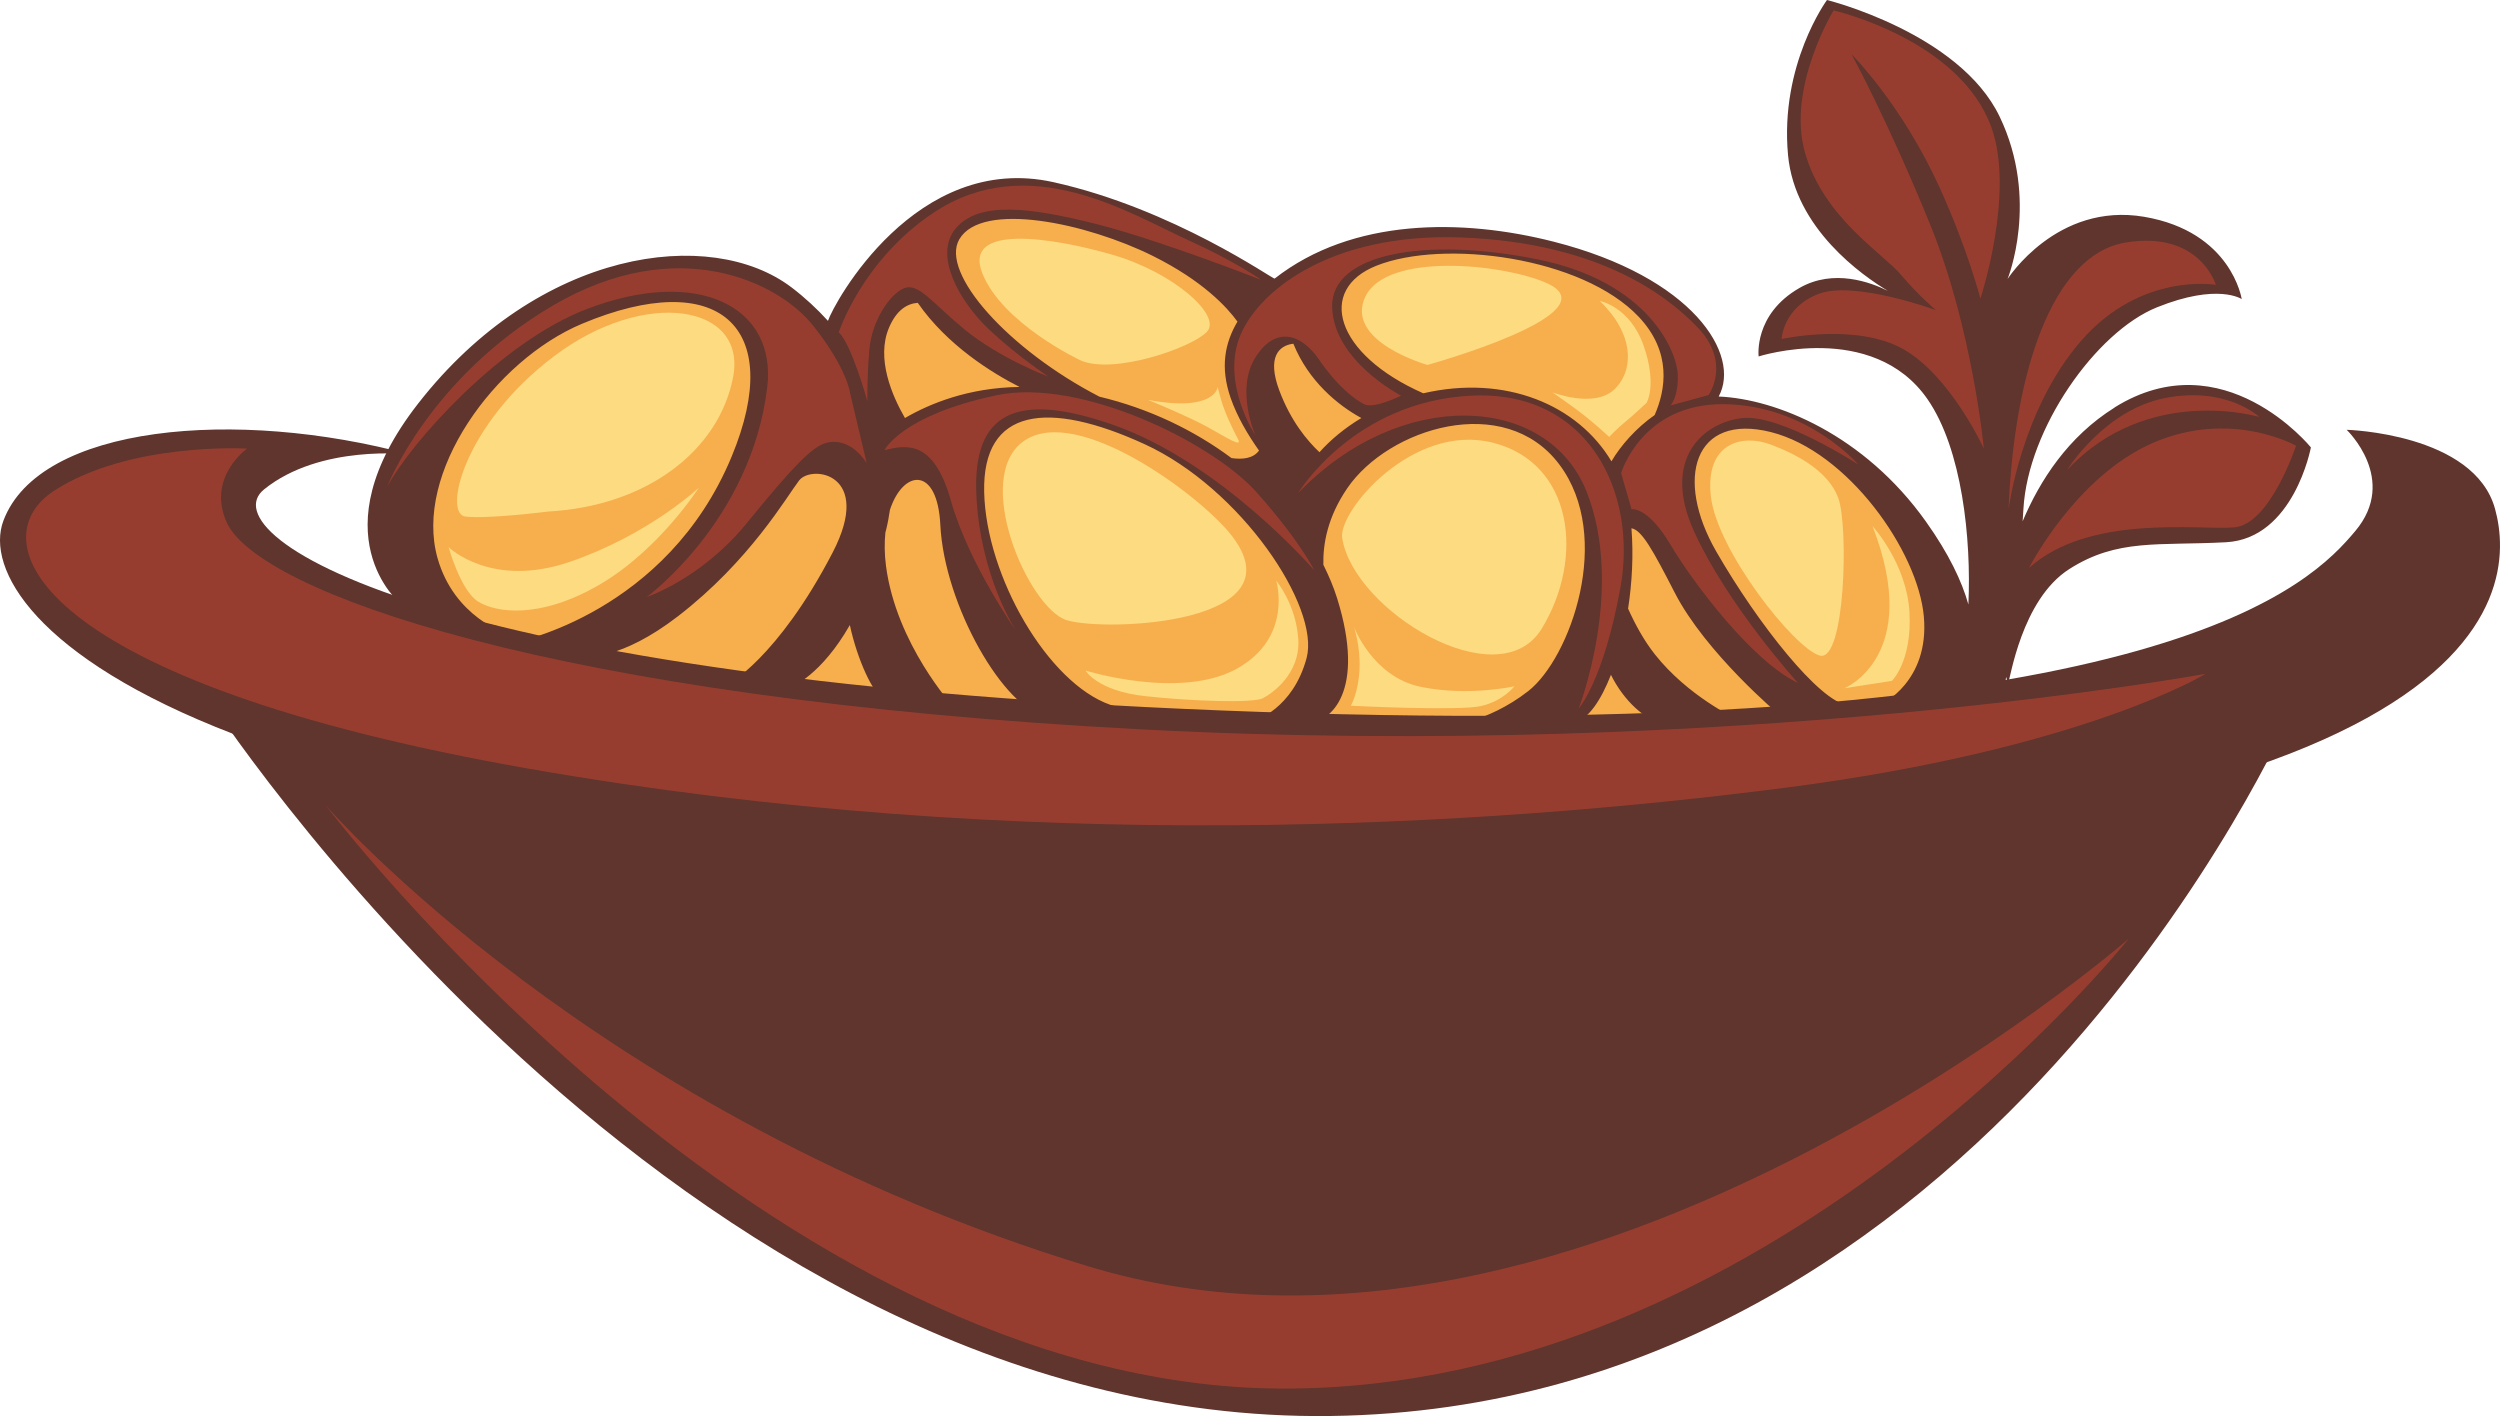 <svg id="_Слой_2" xmlns="http://www.w3.org/2000/svg" width="1080" height="611.74" viewBox="0 0 1080 611.74"><g id="All_food10_79007962"><g id="All_food10_79007962-2"><path d="M279.62 288.47s-74.61-12.01-88.56-19.9c-13.95-7.9-23.32-56.97-3.47-91.64 19.86-34.67 86.75-59.45 114.33-57.33 27.58 2.12 58.57 32.9 58.57 32.9.0.0 44-62.59 59.01-68.41 15.01-5.81 71.73 6.59 94.06 19.78 22.33 13.18 37.87 30.63 37.87 30.63.0.0 19.98-29.2 73.64-30.41 53.66-1.21 101.19 30.57 108.35 42.73 7.16 12.16 2.06 30.07 2.06 30.07.0.0 42.62-2.33 72.2 27.12 29.58 29.45 32.02 95.82 32.02 95.82.0.0-120.27 18.42-253.89 14.59-133.62-3.83-306.19-25.95-306.19-25.95z" fill="#f7ae4c"/><path d="M177.03 196.33s-38.65-4.6-62.98 15.11c-24.33 19.71 73.54 85.95 448.22 96.66 374.68 10.71 436.47-56.39 455.23-78.71 18.76-22.33-3.75-43.72-3.75-43.72.0.0 55.1 1.49 64.1 34.14 9.9 35.9 6.25 153.17-492.01 156.2C87.59 379.04-14.1 266.34 1.48 224.93c15.57-41.42 100.75-48.81 175.55-28.6z" fill="#5f352d"/><path d="M88.53 299.62S290.89 615.37 574.7 611.71c283.49-3.66 414.34-302.29 414.34-302.29.0.0-416.14 102.47-900.51-9.8z" fill="#5f352d"/><path d="M106.77 193.8s-51-2.96-83.55 18.31c-32.55 21.27-9.14 82.34 205.09 119.94 214.23 37.6 413.54 24.89 542.56 8.3 129.02-16.6 181.96-49.28 181.96-49.28.0.0-202.88 37.43-459.23 24.05-256.35-13.38-382.68-59.81-395.75-89.63-8.54-19.48 8.91-31.69 8.91-31.69z" fill="#973d30"/><path d="M140.56 347.73s190.27 251.37 413.22 252.14c210.64.72 365.87-194.42 365.87-194.42.0.0-236.19 206.55-449.67 141.56-213.48-65-329.42-199.27-329.42-199.27z" fill="#973d30"/><g><path d="M221.13 274.61c.22.07.37.11.37.11l-.37-.11z" fill="#5f352d"/><path d="M517.39 311.85s-2.31.05-5.99.1c4.08.25 5.99-.1 5.99-.1z" fill="#5f352d"/><path d="M913.5 176.07c-20.05 12.51-32.28 31.47-39.72 49.12.12-1.79.24-3.58.34-5.34 1.96-34.72 31.29-76.45 57.67-87.08 26.37-10.63 36.63-3.56 36.63-3.56.0.0-4.34-29.1-42.11-35.55-37.77-6.45-59.04 26.88-59.04 26.88.0.0 13.91-34.08-3.44-70.19C846.48 14.22 789.26.0 789.26.0c0 0-20.47 27.84-16.83 67 2.96 31.74 32.16 52.08 43.13 58.66-7.38-3.7-23.42-9.71-38.15-1.28-19.93 11.4-17.68 29.6-17.68 29.6.0.0 49.2-15.71 72.92 18.43 14.97 21.55 19 60.41 17.69 88.73-2.79-9.97-8.41-21.85-18.32-35.79-26.71-37.59-64.77-53.02-89.55-54.05 9.79-18.09-11.04-51.53-71.29-66.89-39.46-10.06-86.96-10.36-120.55 15.95-.54.42-43.67-30.11-95.48-41.65-59.5-13.26-95.04 52.49-97.47 59.9-4.7-5.16-9.92-10.03-15.75-14.46-35.02-26.59-109.13-16.7-161.29 50.18-44.16 56.62-7.67 86.41-7.67 86.41l48.13 13.86c-3-.89-24.86-8.15-32.06-33.39-10.47-36.72 24.56-85.47 62.39-101.34 58.63-24.59 88.12.75 64.63 57.4-28.02 67.58-93.16 80.13-93.16 80.13l30.43 6.16s14.7 1.81 39.53-17.32c31.11-23.97 47-51.71 52.35-58.67 5.35-6.96 32.27-3.11 14.48 31.16-23.74 45.71-45.5 57.15-45.5 57.15.0.0 18.97 3.55 25.73 1.7 2.48-.68 15.06-6.27 27.21-27.56 3.24 15.09 10.23 29.98 14.17 31.19 5.55 1.7 30.37 3.88 30.37 3.88.0.0-24.47-26.83-28.91-60.49-.71-5.38-.71-10.23-.27-14.61.12-.47.25-.89.37-1.36.68-2.75 1.17-5.54 1.58-8.34 5.73-17.52 20.52-19.09 21.78 6.44 1.71 34.64 27.51 79.69 45.94 82.92 14.41 2.53 46.06 2.44 59.22 2.27-5.81-.35-16.05-1.92-31.81-7.46-26.83-9.43-53.57-55.37-54.41-91.86-.83-36.48 27.54-39.86 69.27-20.73 41.73 19.14 75.94 70.38 70.02 92.42-5.92 22.04-22.33 26.97-22.33 26.97.0.0 11.05 1.58 22.06 1.33 11.01-.25 25.93-14.17 13.45-54.15-1.52-4.85-3.56-9.67-5.94-14.44-.19-8.91 1.72-20.5 10.36-33.12 17.76-25.95 67.88-41.69 91.54-10.28 23.66 31.41 4.67 83.85-13.37 97.95-18.03 14.1-36.36 15.42-36.36 15.42.0.0 43.15.85 56.85-2.19 5.34-1.19 10.8-8.95 15.22-20.25 5.66 11.48 15.24 19.78 21.49 20.33 8.28.73 32.08-1.64 32.08-1.64.0.0-20.41-9.58-34.58-27.51-4.75-6.01-8.57-13.05-11.59-19.77 1.73-11.17 2.37-23.13 1.46-34.72 4.48.76 9.17 9.28 18.7 27.83 13.44 26.16 45.26 52.82 45.26 52.82.0.0 41.23-2.76 29.27-4.31-11.97-1.55-38.42-34.72-56.57-66.25-18.16-31.53-9.63-60.01 23.6-51.64 33.23 8.38 63.58 51.5 66.06 79.73 2.48 28.23-18.41 37.83-18.41 37.83.0.0 14.68-.33 26.52-4.25.15-.05.31-.14.46-.2l26.12-1.31s.33-2.27.84-6.04c.4 1.59.73 2.54.91 2.35.9-.93 5.61-35.72 26.42-48.96 20.81-13.25 38.32-9.99 67.65-11.56 29.33-1.57 36.69-40.98 36.69-40.98.0.0-37.77-46.6-84.82-17.25zM498.11 110.6c21.6 10.76 32.03 22.19 36.47 28.33-5.49 9.27-7.52 19.8-2.95 32.97 2.79 8.05 7.44 15.92 12.27 22.75-2.48 3.38-7.04 3.94-11.88 3.25-16.19-12.05-35.63-21.42-57.05-26.53-39.2-20.22-69.03-53.45-60.54-68.01 9.72-16.65 55.02-7.03 83.68 7.24zm-107.17 69.99c-5.5-9.52-12.6-25.75-6.85-39.13 3.22-7.5 7.73-10.29 12.38-10.64 12.75 18.39 32.12 30.32 43.99 36.34-22.12.28-38.91 7.26-49.53 13.43zm179.07 14.77c-5.31-4.97-12.42-13.51-17.35-26.68-5.39-14.41-.23-19.45 6.07-20.2 6.52 16.13 19.24 26.62 29.38 32.1-7.32 4.4-13.36 9.48-18.1 14.77zm126.14 3.95c-14.51-24.35-45.65-37.64-81.3-29.41-38.32-16.91-45.96-44.86-20.28-55.1 29.1-11.61 88.93-3.83 113.38 22.08 14.45 15.32 11.6 31.61 6.86 42.42-7.89 5.51-14.57 13.03-18.67 20z" fill="#5f352d"/></g><path d="M236.78 220.99c42.62-2.33 73.74-26.3 79.9-57.93 6.16-31.62-38.05-38.84-77.3-9.21-39.25 29.63-48 68.16-38.34 69.31 9.66 1.15 35.74-2.17 35.74-2.17z" fill="#fcdb81"/><path d="M466.56 155.57s-33.4-15.67-42.15-37.38c-8.76-21.7 29.93-15.73 56.26-8.11 26.33 7.62 47.4 26.31 40.68 33.3-6.72 7-40.87 18.72-54.79 12.19z" fill="#fcdb81"/><path d="M531.6 230.76c-13.54-16.94-65.98-56-89.02-40.43-23.05 15.58 1.65 72.51 18.29 77.61 16.64 5.1 101.91 1.81 70.73-37.19z" fill="#fcdb81"/><path d="M668.16 122.28c-18.67-8.33-69.14-13.5-78.33 5.87-9.19 19.37 26.83 29.51 26.83 29.51.0.0 80.71-22.35 51.5-35.38z" fill="#fcdb81"/><path d="M579.82 232.42c-1.79-11.56 30.52-49.97 65.14-41.17 34.61 8.8 39.68 49.75 21.1 80.29-18.58 30.53-81.4-7.75-86.24-39.12z" fill="#fcdb81"/><path d="M764.73 191.97c-12.11-4.5-28.24-.73-25.64 22.48 2.59 23.21 35.91 65.58 47 68.75 11.08 3.17 12.49-55.72 8.09-67.94-4.41-12.22-19.03-19.42-29.44-23.29z" fill="#fcdb81"/><path d="M691.05 129.98s13.13 2.44 19.03 19.42c5.89 16.98 1.25 24.61 1.25 24.61.0.0-6.74 6.31-9.44 8.43-2.7 2.11-6.74 6.31-6.74 6.31.0.0-7.74-7.35-16.13-13.32l-8.4-5.97s18.06 7.12 26.81-1.29c8.76-8.41 8.4-24.14-6.38-38.18z" fill="#fcdb81"/><path d="M808.9 227.25s14.82 16.09 15.99 37.28c1.17 21.19-7.58 29.6-7.58 29.6l-20.58 3.2s34.1-13.77 12.17-70.09z" fill="#fcdb81"/><path d="M584.82 270.63s2.94 8.15 2.49 18.42c-.45 10.28-3.77 15.83-3.77 15.83.0.0 46.86 2.37 56.44.1 9.58-2.27 14.26-8.53 14.26-8.53.0.0-19.86 4.55-40.6.23-20.75-4.32-28.81-26.04-28.81-26.04z" fill="#fcdb81"/><path d="M468.93 289.67s5.02 8.79 25.72 11.06c20.7 2.27 46.87 3.05 50.95.9 4.08-2.15 16.28-10.63 15.25-25.67-1.03-15.03-9.52-25.11-9.52-25.11.0.0 7.44 24.47-17.03 38.03-24.47 13.56-65.37.79-65.37.79z" fill="#fcdb81"/><path d="M301.94 210.62s-17.28 27.08-43.09 42.04c-25.81 14.96-44.47 11.95-52.14 7.34-7.68-4.62-12.93-23.66-12.93-23.66.0.0 18.31 18.07 52.45 6.35 34.15-11.72 55.71-32.06 55.71-32.06z" fill="#fcdb81"/><path d="M495.86 172.71s17.37 7.14 25.73 11.74c8.36 4.6 15.35 9.24 13.2 5.18-2.16-4.06-5.77-11.51-7.27-16.95l-1.5-5.44s-1.13 10.98-30.16 5.47z" fill="#fcdb81"/><path d="M792.12 4.5s-20.35 33.31-12.37 61.42c7.98 28.11 33.66 43.5 41.59 52.91 7.55 8.96 15.03 15.17 15.03 15.17.0.0-35.17-12.9-50.64-7.07-15.47 5.82-16.07 19.53-16.07 19.53.0.0 31.96-7.11 52.41 4.29 20.45 11.4 34.94 43.02 34.94 43.02.0.0-4.86-51.91-23.32-97.12-18.47-45.21-33.79-73.16-33.79-73.16.0.0 21.6 21.42 38.02 57.55 12.19 26.81 17.61 47.97 17.61 47.97.0.0 15.03-45.48 4.74-74.03-13.72-38.02-68.14-50.48-68.14-50.48z" fill="#973d30"/><path d="M867.7 219.99s5.44-43.01 31.38-72.8c25.93-29.79 58.18-24.13 58.18-24.13.0.0-6.96-23.57-38.96-18.29-32 5.28-48.26 56.76-50.6 115.21z" fill="#973d30"/><path d="M876.53 245.34s20.2-39.7 53.83-54.14c33.63-14.45 61.52 1.35 61.52 1.35.0.0-11.16 34.02-26.73 35.28-15.57 1.26-62.54-5.89-88.62 17.51z" fill="#973d30"/><path d="M893.01 202.99s15.93-25.91 42.42-31.07c26.5-5.16 40.57 8.21 40.57 8.21.0.0-48.05-14.43-82.99 22.86z" fill="#973d30"/><path d="M167.25 210.24s18.2-46.95 71.63-78.27c53.43-31.32 97.04-10.4 112.15 8.42 15.11 18.82 16.28 29.75 16.28 29.75l7.11 29.96s-6.69-11.71-17.64-8.73c-5.94 1.62-14.45 10.36-34.09 34.53-19.64 24.17-43.32 32.01-43.32 32.01.0.0 45.13-32.96 52.08-90.61 4.18-34.72-29.64-52.26-77.86-33.84-37.39 14.29-75.78 57.38-86.35 76.78z" fill="#973d30"/><path d="M382.1 194.44s7.38-15.03 48.33-23.68c36.3-7.66 93.39 20.48 112.46 41.95 19.07 21.47 24.86 33.66 24.86 33.66.0.0-40.16-46.71-87.47-63.05-40.93-14.13-60.01-5.49-58.51 30.07 1.5 35.56 17.18 59.16 17.18 59.16.0.0-20.46-29.04-28.12-56.17-7.49-26.52-19.14-24.21-28.72-21.94z" fill="#973d30"/><path d="M362.35 143.55s10.05-31.02 40.81-51.57c41.36-27.63 85.15.46 110.4 11.88 20.17 9.13 31.36 17.09 31.36 17.09.0.0-44.45-17.48-72.14-24.38-27.69-6.9-49.78-9.83-59.84 2.03-10.05 11.86 2.11 32.12 14.07 43.49 11.96 11.37 25.94 20.63 25.94 20.63.0.0-20.83-7.74-36.26-20.4-13.53-11.1-19.73-20.09-25.88-17.9-6.14 2.19-14.13 14.01-15.23 26.35-1.09 12.34-.86 22.61-.86 22.61.0.0-6.75-24.49-12.38-29.84z" fill="#973d30"/><path d="M560.79 213s23.88-39.55 74.75-42.07c50.88-2.52 71.86 42.18 64.52 82.73-7.33 40.55-18.08 52.43-18.08 52.43.0.0 20.16-51.79 3.37-93.84-16.79-42.06-80.19-45.42-124.56.76z" fill="#973d30"/><path d="M605.26 170.93s-29.25-15.08-29.78-38.34c-.53-23.26 40.61-30.35 89.01-20.49 48.41 9.86 60.11 40.4 60.33 49.97.22 9.58-3.14 13.08-3.14 13.08l16.42-4.48s10.01-13.91-4.8-29.32c-14.81-15.41-44.89-36.63-102.06-38.76-57.18-2.13-88.93 23.91-96.05 43.92-7.11 20.01 7.14 41.59 7.14 41.59.0.0-8.71-19.65-.08-33.54 8.54-13.74 19.72-10.71 27.55.75 7.83 11.46 15.54 17.45 19.71 19.4 4.17 1.96 15.74-3.78 15.74-3.78z" fill="#973d30"/><path d="M776.72 295.05s-30.36-33.54-44.85-65.38c-14.49-31.84 4.43-47.33 20.91-49.07 16.48-1.74 50.02 20.09 50.02 20.09.0.0-21.92-25.51-57.72-26.08-35.8-.56-44.75 29.76-44.75 29.76l4.49 15.64s6.85-1.52 16.87 15.36c10.02 16.88 35.57 50.53 55.05 59.67z" fill="#973d30"/></g></g></svg>